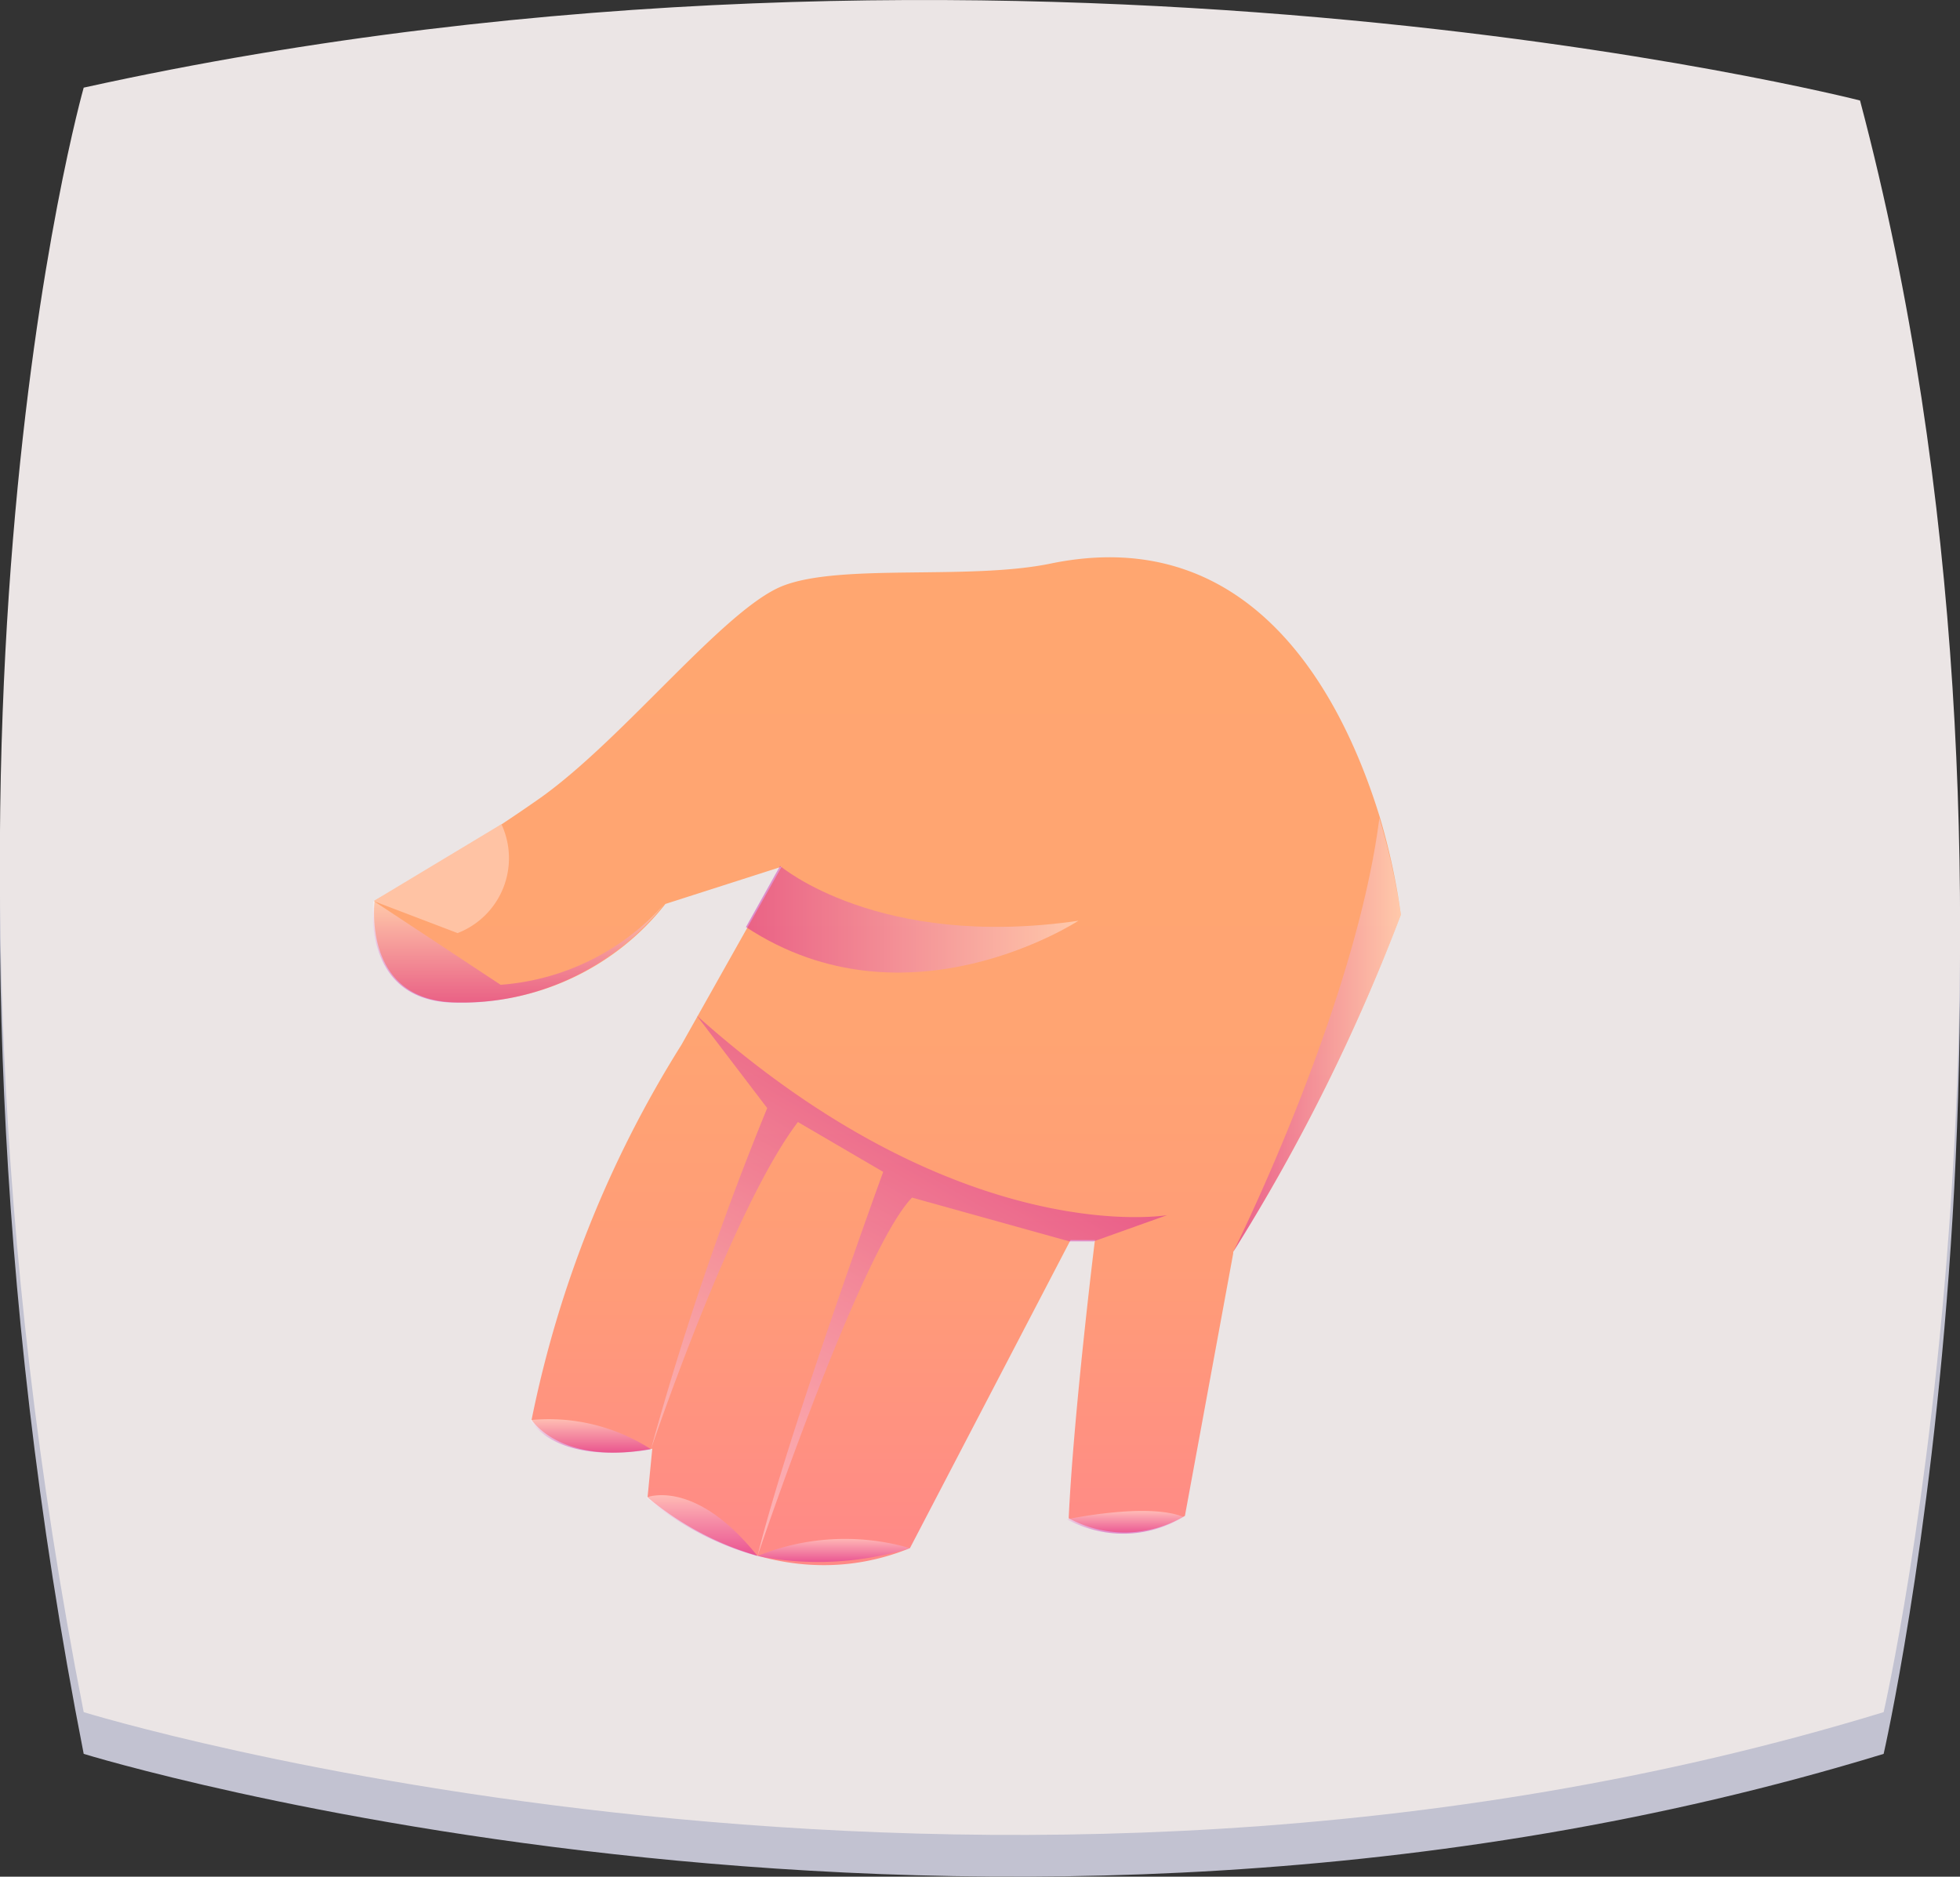 <svg xmlns="http://www.w3.org/2000/svg" xmlns:xlink="http://www.w3.org/1999/xlink" viewBox="0 0 74.7 71.52"><rect x="0" y="0" width="74.7" height="71.52" fill="#333333" stroke="none"/><defs><style>.cls-1{isolation:isolate;}.cls-2{fill:#c2c2d1;}.cls-10,.cls-11,.cls-12,.cls-13,.cls-2,.cls-3,.cls-4,.cls-5,.cls-6,.cls-7,.cls-8,.cls-9{fill-rule:evenodd;}.cls-3{fill:#ebe5e5;}.cls-4{fill:url(#Безымянный_градиент_146);}.cls-10,.cls-11,.cls-12,.cls-13,.cls-5,.cls-6,.cls-7,.cls-9{mix-blend-mode:multiply;opacity:0.4;}.cls-5{fill:url(#Безымянный_градиент_107);}.cls-6{fill:url(#Безымянный_градиент_103);}.cls-7{fill:url(#Безымянный_градиент_107-2);}.cls-8{fill:#ffc3a4;}.cls-9{fill:url(#Безымянный_градиент_107-3);}.cls-10{fill:url(#Безымянный_градиент_107-4);}.cls-11{fill:url(#Безымянный_градиент_107-5);}.cls-12{fill:url(#Безымянный_градиент_107-6);}.cls-13{fill:url(#Безымянный_градиент_107-7);}</style><linearGradient id="Безымянный_градиент_146" x1="33.8" y1="59.67" x2="33.8" y2="21.26" gradientUnits="userSpaceOnUse"><stop offset="0.03" stop-color="#ff8a86"/><stop offset="0.07" stop-color="#ff8d84"/><stop offset="0.27" stop-color="#ff9b78"/><stop offset="0.53" stop-color="#ffa472"/><stop offset="0.95" stop-color="#ffa670"/></linearGradient><linearGradient id="Безымянный_градиент_107" x1="28.43" y1="35.07" x2="41.1" y2="35.07" gradientUnits="userSpaceOnUse"><stop offset="0.01" stop-color="#ca00a4"/><stop offset="1" stop-color="#fff"/></linearGradient><linearGradient id="Безымянный_градиент_103" x1="26.58" y1="57.99" x2="36.11" y2="41.49" gradientUnits="userSpaceOnUse"><stop offset="0" stop-color="#fff"/><stop offset="0.99" stop-color="#ca00a4"/></linearGradient><linearGradient id="Безымянный_градиент_107-2" x1="46.98" y1="39.44" x2="53.39" y2="39.44" xlink:href="#Безымянный_градиент_107"/><linearGradient id="Безымянный_градиент_107-3" x1="19.76" y1="38.22" x2="19.76" y2="34.33" xlink:href="#Безымянный_градиент_107"/><linearGradient id="Безымянный_градиент_107-4" x1="22.51" y1="55.36" x2="22.51" y2="54.09" xlink:href="#Безымянный_градиент_107"/><linearGradient id="Безымянный_градиент_107-5" x1="42.88" y1="58.47" x2="42.88" y2="57.59" xlink:href="#Безымянный_градиент_107"/><linearGradient id="Безымянный_градиент_107-6" x1="31.77" y1="59.57" x2="31.77" y2="58.62" xlink:href="#Безымянный_градиент_107"/><linearGradient id="Безымянный_градиент_107-7" x1="26.75" y1="59.3" x2="26.75" y2="56.98" xlink:href="#Безымянный_градиент_107"/></defs><g class="cls-1"><g id="Capa_2" data-name="Capa 2"><g id="objects"><path class="cls-2" d="M3.19,4.93S-4,30.22,3.19,66.84c0,0,34.16,10.53,68.6,0,0,0,7.12-31.16-.9-61.42C70.89,5.42,38.5-2.86,3.19,4.93Z"/><path class="cls-3" d="M3.19,3.34S-4,28.62,3.19,65.25c0,0,34.16,10.53,68.6,0,0,0,7.12-31.16-.9-61.42C70.89,3.83,38.5-4.45,3.19,3.34Z"/><path class="cls-4" d="M53.39,34.86A72.68,72.68,0,0,1,47,47.71l0,.06-1.84,10a4.48,4.48,0,0,1-4.43.09c.19-4.06,1-10.6,1-10.6h-.93L34.68,59c-5.44,2.21-10-1.94-10-1.94l.18-1.85c-3.5.66-4.6-1.1-4.6-1.1a42.71,42.71,0,0,1,5.71-14.29l3.82-6.79-4.43,1.42a9.84,9.84,0,0,1-8,3.75c-3.59-.07-3.08-3.88-3.08-3.88a64.44,64.44,0,0,0,6.34-3.93c3.19-2.28,7-7.19,9.21-8.06s7.08-.21,10.2-.85c7.78-1.61,11.18,5.18,12.56,9.67h0A25.09,25.09,0,0,1,53.39,34.86Z"/><path class="cls-5" d="M29.73,33s3.75,3.2,11.37,2.09c0,0-6.54,4.28-12.67.24Z"/><path class="cls-6" d="M26.55,38.7l2.69,3.53a113.55,113.55,0,0,0-4.43,13s3.08-9.16,5.6-12.47l3.25,1.9S30,54.71,28.87,59.3c0,0,3.92-11.63,5.89-13.66l6,1.67h.92l2.8-1S36.59,47.68,26.55,38.7Z"/><path class="cls-7" d="M53.39,34.86A72.68,72.68,0,0,1,47,47.71c.36-.71,4.69-9.6,5.57-16.53A25.09,25.09,0,0,1,53.39,34.86Z"/><path class="cls-8" d="M14.24,34.34l3.2,1.22a3.06,3.06,0,0,0,1.67-4.15Z"/><path class="cls-9" d="M25.31,34.46a9.84,9.84,0,0,1-8,3.75c-3.59-.07-3.08-3.88-3.08-3.88l4.85,3.2A9.27,9.27,0,0,0,25.31,34.46Z"/><path class="cls-10" d="M20.21,54.12a7.2,7.2,0,0,1,4.6,1.11S21.43,55.93,20.21,54.12Z"/><path class="cls-11" d="M40.67,57.9s3.06-.65,4.43-.09A4.44,4.44,0,0,1,40.67,57.9Z"/><path class="cls-12" d="M28.87,59.3A8.87,8.87,0,0,1,34.68,59,11.89,11.89,0,0,1,28.87,59.3Z"/><path class="cls-13" d="M24.63,57.07s1.84-.77,4.24,2.23A11.29,11.29,0,0,1,24.63,57.07Z"/></g></g></g></svg>